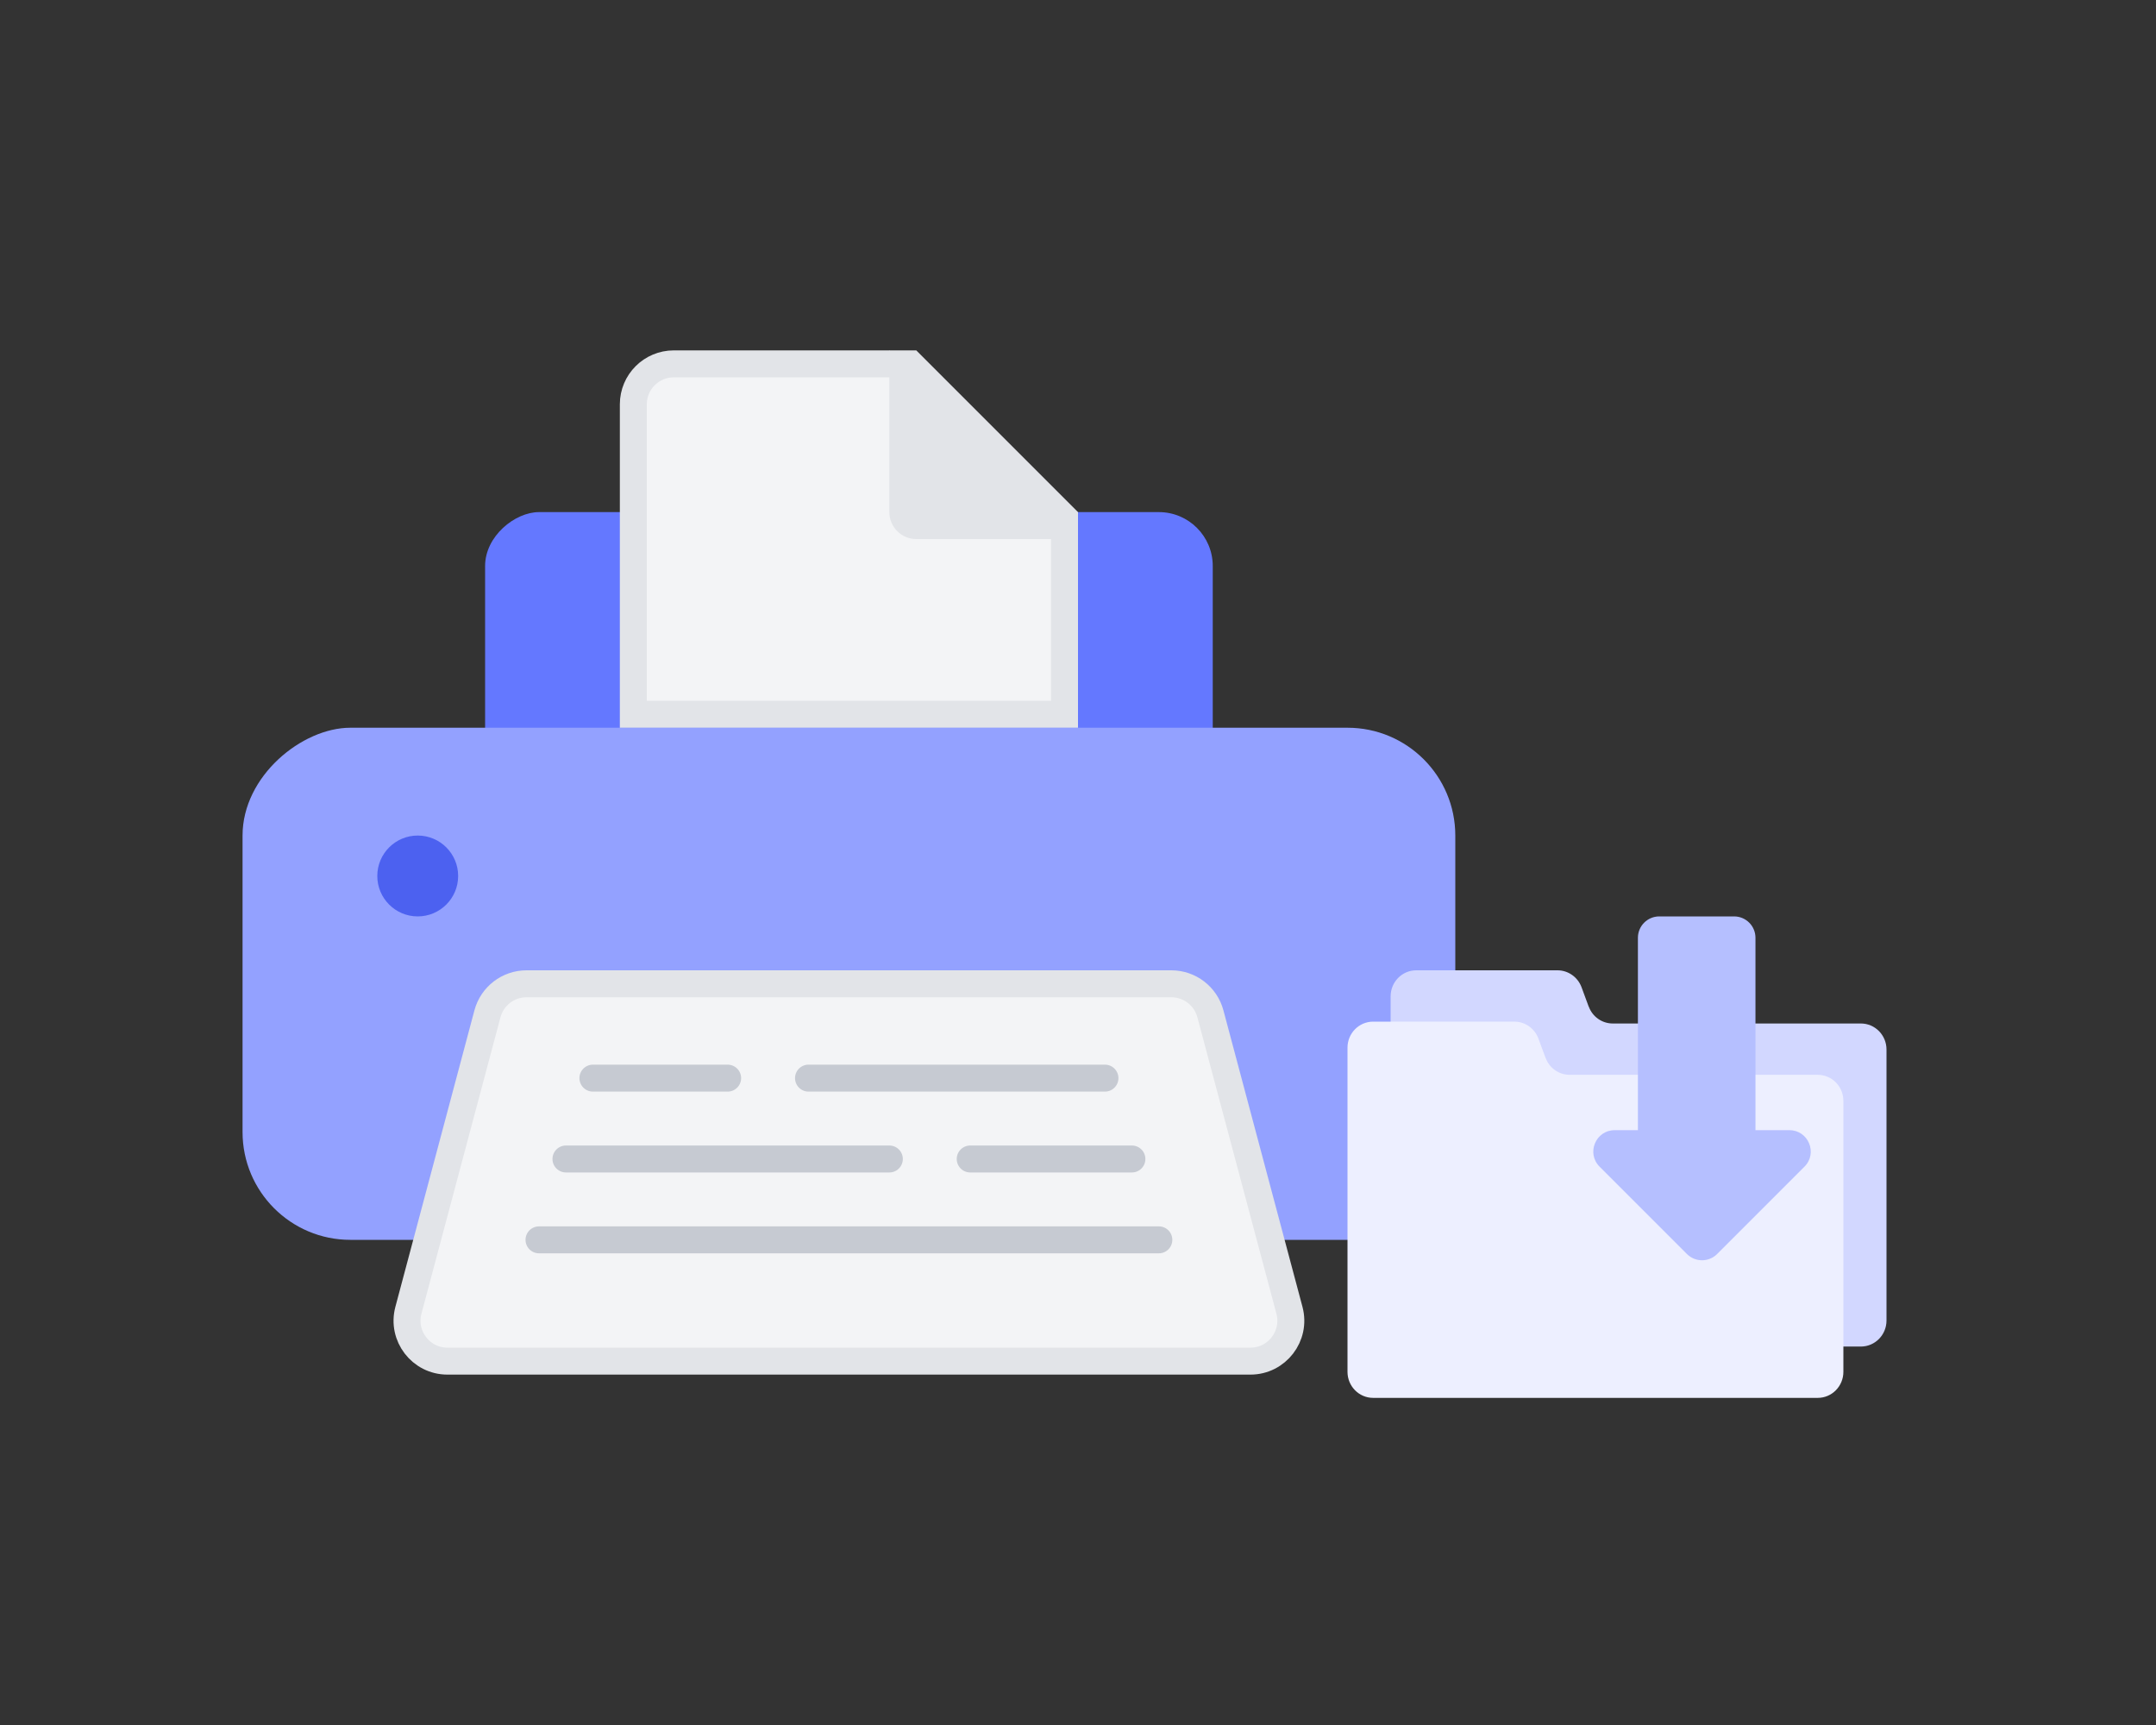 <svg width="80" height="64" viewBox="0 0 80 64" fill="none" xmlns="http://www.w3.org/2000/svg">
<rect x="0" y="0" width="80" height="64" fill="#333333" stroke="none"/>
<rect x="45" y="19" width="14" height="27" rx="2" transform="rotate(90 45 19)" fill="#6478FF"/>
<rect x="54" y="27" width="19" height="45" rx="4" transform="rotate(90 54 27)" fill="#93A1FF"/>
<path d="M33.793 13.5L39.5 19.207L39.5 26.5L23.5 26.5L23.5 15C23.5 14.172 24.172 13.5 25 13.5L33.793 13.5Z" fill="#F3F4F6" stroke="#E2E4E8"/>
<path d="M18.087 37.614C18.262 36.957 18.857 36.5 19.537 36.5H43.463C44.143 36.5 44.738 36.957 44.913 37.614L47.846 48.614C48.1 49.566 47.382 50.5 46.397 50.5H16.603C15.618 50.5 14.9 49.566 15.154 48.614L18.087 37.614Z" fill="#F3F4F6" stroke="#E2E4E8"/>
<circle cx="15.5" cy="32.5" r="1.5" fill="#4C61F0"/>
<path d="M33 13L40 20H34C33.448 20 33 19.552 33 19V13Z" fill="#E2E4E8"/>
<path d="M22 40H27" stroke="#C6CAD2" stroke-linecap="round"/>
<path d="M30 40H41" stroke="#C6CAD2" stroke-linecap="round"/>
<path d="M21 43H33" stroke="#C6CAD2" stroke-linecap="round"/>
<path d="M36 43L42 43" stroke="#C6CAD2" stroke-linecap="round"/>
<path d="M20 46L43 46" stroke="#C6CAD2" stroke-linecap="round"/>
<path d="M58.95 37.348L58.684 36.627C58.544 36.251 58.188 36 57.793 36H52.551C52.025 36 51.6 36.432 51.6 36.966V48.993C51.6 49.527 52.025 49.959 52.551 49.959H69.048C69.574 49.959 70 49.527 70 48.993V38.939C70 38.405 69.574 37.973 69.048 37.973H59.842C59.445 37.973 59.091 37.724 58.952 37.346L58.95 37.348Z" fill="#D2D7FF"/>
<path d="M57.35 39.252L57.084 38.532C56.945 38.156 56.589 37.904 56.194 37.904H50.952C50.426 37.904 50 38.336 50 38.87V50.897C50 51.431 50.426 51.863 50.952 51.863H67.448C67.974 51.863 68.4 51.431 68.4 50.897V40.843C68.4 40.309 67.974 39.877 67.448 39.877H58.242C57.845 39.877 57.491 39.628 57.352 39.25L57.35 39.252Z" fill="#EDEFFF"/>
<path d="M61.569 34H64.345C64.783 34 65.138 34.355 65.138 34.793V41.931H66.396C67.102 41.931 67.456 42.785 66.956 43.285L63.716 46.525C63.406 46.835 62.904 46.835 62.594 46.525L59.354 43.285C58.854 42.785 59.208 41.931 59.915 41.931H60.776V34.793C60.776 34.355 61.131 34 61.569 34Z" fill="#B5BFFF"/>
</svg>
